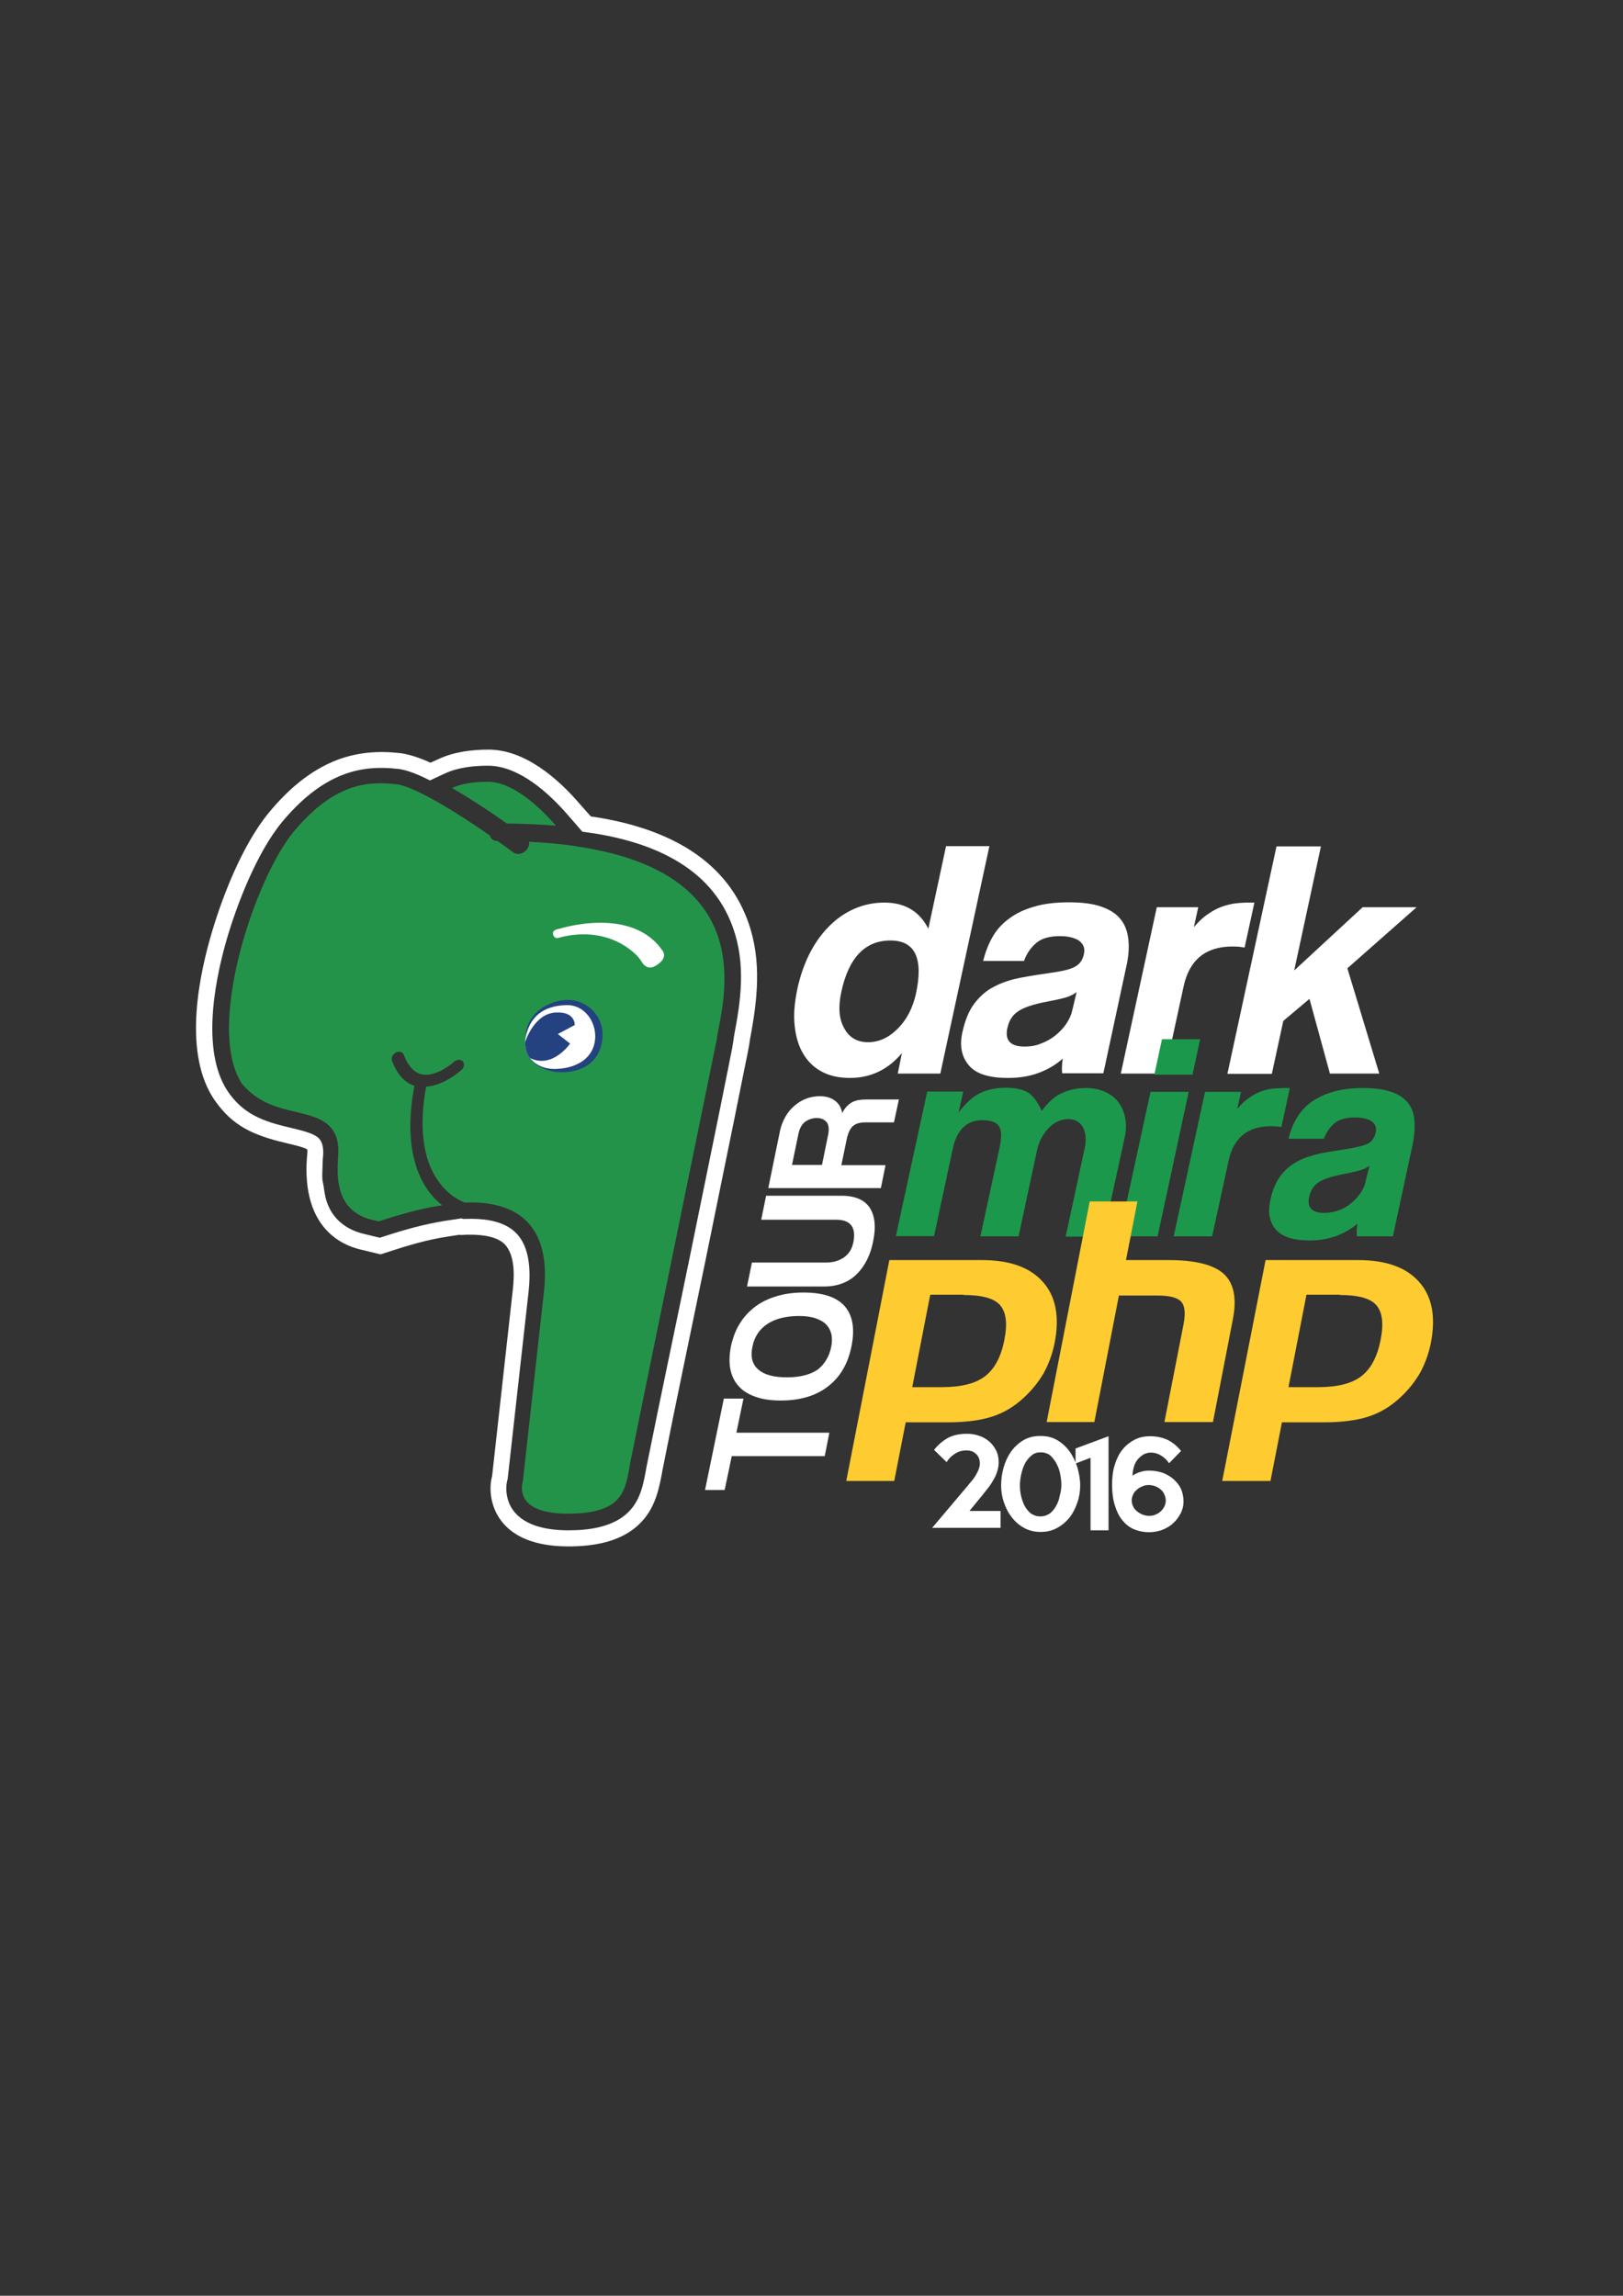 <?xml version="1.0" encoding="utf-8"?>
<!-- Generator: Adobe Illustrator 19.0.0, SVG Export Plug-In . SVG Version: 6.00 Build 0)  -->
<svg version="1.1" id="Layer_1" xmlns="http://www.w3.org/2000/svg" xmlns:xlink="http://www.w3.org/1999/xlink" x="0px" y="0px"
	 viewBox="0 0 595.3 841.9" style="enable-background:new 0 0 595.3 841.9;" xml:space="preserve">
<rect x="0" y="0" width="595.3" height="841.9" fill="#333333" stroke="none"/>
<style type="text/css">
	.st0{fill-rule:evenodd;clip-rule:evenodd;fill:#FFFFFF;}
	.st1{fill-rule:evenodd;clip-rule:evenodd;fill:#24934A;}
	.st2{fill-rule:evenodd;clip-rule:evenodd;fill:#244180;}
	.st3{fill:#FFFFFF;}
	.st4{fill:#1C984C;}
	.st5{fill-rule:evenodd;clip-rule:evenodd;fill:#FECC30;}
</style>
<g>
	<path class="st0" d="M157.9,279.7l3.1-1.4c5.6-2.6,12.1-3.4,18.2-3.4c13.3,0,25.5,10.6,33.6,20.1l3.9,4.4
		c23.5,3.4,47.2,12.9,56.8,36.3c5.8,14.1,4.7,28.4,2,43.2c-0.3,1.4-0.5,2.8-0.7,4.2c-0.5,2.9-1.1,5.7-1.7,8.6
		c-1.2,6-2.4,11.9-3.6,17.9c-3.5,17.3-7.1,34.6-10.6,52c-5.3,25.8-10.8,51.7-15.9,77.5c-0.1,0.6-0.2,1.1-0.3,1.7
		c-1.4,7.5-3.3,14-9.4,19.2c-6.8,5.7-16.2,7.1-24.8,7.1c-9.2,0-19.5-2-25.1-10c-3.1-4.4-4.3-10.5-2.9-15.8l7.6-68.4
		c0.6-5.3,0.9-13.8-3.9-17.4c-3.4-2.5-9-2.8-13.1-2.7l-2.3,0.1l-0.2-0.1l-4.5,0.7c-7.3,1.1-14.4,3.2-21.4,5.5l-3.1,1l-7.1-1.7
		c-9.8-2.3-15.9-8.8-18.5-17.5c-1.4-4.7-1.9-10.2-1.4-16.5c0.1-0.6,0.2-2.1,0.1-2.8c-1.3-0.8-5.2-1.7-6.5-2
		c-11-2.6-19.5-5.3-26.5-14.7C67.5,389,72,362,77.1,344c4.2-14.8,11.8-34.3,21.7-46.2c6.8-8.2,15-15.4,25.1-19.2
		c7.6-2.8,15-3.3,23-2.4C150.5,276.7,154.4,278.1,157.9,279.7L157.9,279.7z M157.7,286.2l5.6-2.6c4.8-2.2,10.5-2.8,15.7-2.8
		c11.3,0,22.3,10,29.3,18.1l5.3,6.1C235.7,307.8,259,316,268,338c5.4,13,4.2,26.4,1.6,39.9c-0.3,1.5-0.5,2.9-0.7,4.4
		c-0.4,2.8-1.1,5.6-1.6,8.4c-1.2,5.9-2.4,11.9-3.6,17.9c-3.5,17.3-7.1,34.6-10.6,51.9c-5.3,25.9-10.8,51.7-16,77.6
		c-0.1,0.6-0.2,1.1-0.3,1.7c-1.1,6-2.5,11.6-7.4,15.7c-5.6,4.7-13.9,5.7-20.9,5.7c-7.1,0-16-1.3-20.4-7.5c-2.2-3.1-3-7.6-1.9-11.3
		l7.7-68.9c0.8-7.7,0.6-17.7-6.2-22.7c-4.6-3.4-11.2-4-16.8-3.8l-1.1,0l-0.5-0.2l-6,0.9c-7.6,1.2-15.1,3.3-22.4,5.7l-1.6,0.5
		l-5.4-1.3c-8.9-2-13.8-7.8-14.9-15.6c-0.8-5.9-1-2.1-0.6-12c0.3-2.6,0.4-5.9-1.7-7.8c-2.1-1.8-6.5-2.7-9.2-3.4
		c-9.4-2.2-17.1-4.3-23.2-12.5c-10.6-14.2-5.9-40-1.4-55.9c3.9-13.7,11.4-32.9,20.6-44c6.1-7.3,13.5-14,22.6-17.4
		c6.7-2.5,13.2-2.8,20.2-2C149.3,282.4,153.4,284,157.7,286.2L157.7,286.2z"/>
	<path class="st1" d="M179,286.7c-6.6,0-10.8,1.1-13.2,2.3c7.3,4.2,14.8,9.2,20.1,13c6.3,0.1,12.3,0.3,18,0.8
		C197.6,295.5,187.8,286.7,179,286.7L179,286.7z"/>
	<path class="st1" d="M135.1,447l3.8,0.9c6.5-2.1,14.9-4.7,23.3-5.9c-1.7-1.3-3.4-3-5.1-5.3c-4.5-6.2-9-17.9-5.1-38.5
		c-3.6-1.2-6.3-4.2-8.2-9.1c-0.4-1.1,0.2-2.5,1.4-3.1c1.2-0.6,2.5-0.3,2.9,0.8c1.7,4.5,4.2,7,7.4,7.3c5.2,0.5,10.9-4.6,11-4.7
		c1-0.9,2.5-1,3.2-0.2c0.8,0.8,0.6,2.3-0.5,3.2c-0.3,0.3-6.3,5.7-12.9,6.1c-2.7,14.8-1.2,26.8,4.5,34.7c3.9,5.5,8.6,7.4,9.6,7.8
		c7.7-0.3,15,0.9,20.5,4.9c7.2,5.3,10.1,14.7,8.6,28l-7.7,69.1c0,0.3-0.1,0.4-0.1,0.7c-0.1,0.1-1,3.5,1.1,6.4c2.3,3.3,7.7,5,15.6,5
		c8,0,13.7-1.4,17.1-4.3c3.6-3.1,4.5-7.7,5.3-12.3c0.1-0.6,0.2-1.2,0.3-1.8c1.7-8.7,30.7-149.9,31.8-155.5c0.1-1.2,0.4-2.7,0.8-4.6
		c3.1-16.5,10.8-57.2-52.8-66.3c-0.1,0-0.2,0-0.3-0.1c-5-0.7-10.5-1.2-16.5-1.5c0.1,0.9-0.2,2-0.9,2.9c-1.3,1.6-3.5,2-4.9,1
		c-1.5-1.1-3.5-2.6-5.8-4.2h-0.1c-1.4,0-2.4-0.8-2.7-2c-11.2-7.8-27.4-18-34.3-18.8c-11-1.3-23.1,0-37.6,17.3
		c-14.4,17.3-32.6,72.2-19,92.6c5.9,7,13.3,8.8,19.9,10.3c8.3,2,16.9,4,15.2,17.5l0.1-0.1C122.9,439.2,127.9,444.5,135.1,447
		L135.1,447z"/>
	<path class="st0" d="M205.3,343.8c0,0-1.8,0.9-2.4-1c-0.7-1.9,2.3-2.2,2.3-2.2s27-8.7,38.1,8.5c1.4,3.2-3.3,5.3-3.3,5.3
		s-2.7,1.7-4.7-1.8C233.2,349,222.6,339.3,205.3,343.8L205.3,343.8z"/>
	<path class="st2" d="M192.8,380.4c-1.3,6.4,2.9,11.2,10.3,12.6c7.1,1,15.8-1.3,17.6-10.5c1.9-9.3-5.2-15.8-12.3-15.8
		C201.3,366.6,192.8,371.8,192.8,380.4L192.8,380.4z"/>
	<path class="st0" d="M192.8,380.4c-1.3,6.4,3.4,11.6,10.5,11.6c7.1,0,13.5-3.1,14.8-9.6c1.3-6.5-3-13.8-10.1-13.8
		C200.9,368.7,194.6,371.5,192.8,380.4L192.8,380.4z"/>
	<path class="st2" d="M192.6,382.2c0,0,3.3-10.9,11.7-10.9c6.8-0.2,6.5,4.6,6.5,4.6l-6.2,3.3l4.5,3.5c0,0-6.4,9.4-14.7,5.3
		C192.4,385.5,192.6,382.2,192.6,382.2L192.6,382.2z"/>
	<path class="st3" d="M318.4,382.2c3.9,0,7.5-1.6,10.8-4.9c3.3-3.2,5.5-7.5,6.7-12.6c2.9-13.2-0.2-19.8-9.3-19.8
		c-9.3,0-15.3,6.3-18,18.8c-1.2,5.5-0.9,9.9,1,13.3C311.4,380.4,314.3,382.2,318.4,382.2L318.4,382.2z M329.3,393.7l1.5-7.5
		c-5,6-11.4,9.1-19,9.1c-3.9,0-7.3-0.7-10.2-2.2c-2.9-1.5-5.2-3.7-6.9-6.5c-1.7-2.8-2.8-6.3-3.2-10.3c-0.5-4.1-0.1-8.6,1-13.8
		c1-4.6,2.5-8.9,4.4-12.7c2-3.9,4.3-7.2,7.1-10c2.7-2.8,5.9-5,9.3-6.5c3.4-1.5,7.1-2.3,11.1-2.3c7.5,0,12.9,3.2,16.1,9.6l6.5-30.3
		h15.9l-18,83.4H329.3z M394.9,363.8c-1,0.8-2.3,1.5-4,2c-1.7,0.5-4.1,1-7.2,1.6c-4.8,0.9-8.3,2.1-10.3,3.5
		c-2.1,1.4-3.3,3.4-3.9,6.1c-1,4.5,1.1,6.8,6.3,6.8c2.1,0,4.1-0.3,6-1.1c1.9-0.7,3.7-1.7,5.2-2.9s2.9-2.6,4-4.2
		c1.1-1.6,1.9-3.3,2.3-5.1L394.9,363.8z M389.6,393.7c-0.2-1.6-0.1-3.4,0.2-5.5c-2.4,2.2-5.3,3.9-8.7,5.2c-3.4,1.3-7.2,1.9-11.4,1.9
		c-7,0-11.8-1.5-14.4-4.7c-2.6-3.1-3.4-7.1-2.3-12.1c1-4.4,2.4-7.9,4.4-10.5c2-2.6,4.3-4.7,7.1-6.1c2.8-1.5,6-2.6,9.6-3.3
		c3.6-0.7,7.5-1.3,11.7-1.9c4.2-0.6,7.1-1.3,8.7-2.3c1.6-0.9,2.7-2.5,3.1-4.7c0.4-2-0.2-3.5-1.8-4.7c-1.6-1.1-4-1.7-7.1-1.7
		c-3.7,0-6.6,0.8-8.6,2.5c-2,1.7-3.5,3.8-4.5,6.6h-15c0.8-3.1,1.9-6.1,3.4-8.7c1.5-2.7,3.5-4.9,6.1-6.8c2.5-1.9,5.6-3.4,9.2-4.4
		c3.6-1.1,7.9-1.6,12.8-1.6c4.8,0,8.8,0.5,11.9,1.6c3.1,1.1,5.5,2.6,7.1,4.7c1.6,2,2.5,4.5,2.8,7.6c0.3,3,0,6.4-0.9,10.2l-8.3,38.6
		H389.6z M411.1,393.7l13.2-61h15.2l-1.6,7.3c1.8-2.1,3.5-3.7,5.2-4.8c1.7-1.2,3.4-2.1,5.1-2.7c1.7-0.6,3.3-1,4.9-1.2
		c1.6-0.2,3.2-0.3,4.9-0.3h2.1l-3.6,16.5c-1.4-0.3-2.9-0.4-4.4-0.4c-9.9,0-15.9,4.9-18,14.8l-6.9,31.8H411.1z M487.8,393.7
		l-7.5-27.4l-9.6,8.1l-4.2,19.4h-16.3l18-83.4h16.3l-9.8,45.5l25.1-23.2h19.8l-25.4,22.4l11.7,38.6H487.8z"/>
	<path class="st3" d="M302.5,534h-34.1l-2.6,12.4h-7.2l6.9-33.5h7.2l-2.6,12.5h34.1L302.5,534z M304.9,493.8c0.3-1.5,0.3-3,0.1-4.3
		c-0.3-1.4-0.9-2.6-1.8-3.6c-0.9-1-2.2-1.8-3.9-2.4c-1.7-0.6-3.7-0.9-6.1-0.9c-4.9,0-8.8,1-11.7,2.9c-2.9,1.9-4.8,4.7-5.5,8.3
		c-0.8,3.7-0.1,6.5,2.1,8.4c2.1,1.9,5.6,2.9,10.5,2.9s8.7-1,11.4-2.9C302.5,500.2,304.2,497.4,304.9,493.8L304.9,493.8z
		 M312.3,493.8c-1.3,6.4-4.2,11.3-8.7,14.7c-4.4,3.4-10.2,5.1-17.2,5.1c-3.5,0-6.5-0.4-9.1-1.3c-2.6-0.9-4.7-2.1-6.3-3.9
		c-1.6-1.7-2.6-3.8-3.1-6.2c-0.5-2.5-0.4-5.3,0.2-8.5c0.7-3.1,1.7-5.9,3.3-8.4c1.5-2.5,3.5-4.5,5.7-6.2c2.3-1.7,4.9-2.9,7.9-3.8
		c3-0.9,6.2-1.3,9.8-1.3c7.1,0,12.2,1.7,15.1,5.1C312.8,482.5,313.6,487.4,312.3,493.8L312.3,493.8z M279.2,447.3l1.8-8.8h27.6
		c5,0,8.5,1.5,10.4,4.4c1.9,2.9,2.4,7.1,1.2,12.6c-1,5-3.1,9-6.1,11.9c-3,2.9-7,4.4-12,4.4h-28.1l1.8-8.8h27.3
		c2.6,0,4.7-0.7,6.5-1.9c1.8-1.3,2.9-3.1,3.4-5.5c1.1-5.5-1-8.3-6.3-8.3H279.2z M290.5,427.2h11l2.2-10.8c0.5-2.3,0.3-3.9-0.5-4.9
		c-0.9-1-2.1-1.5-3.6-1.5c-1.6,0-3,0.5-4.3,1.4c-1.2,0.9-2.1,2.5-2.5,4.7L290.5,427.2z M327.9,411.6h-10.6c-2,0-3.5,0.5-4.5,1.4
		c-1,0.9-1.8,2.6-2.3,5.1l-1.9,9.2h16.2l-1.7,8.4h-41.3l4.3-21c0.4-1.9,1.1-3.6,2-5.2c0.9-1.6,2-2.9,3.3-4c1.3-1.1,2.7-2,4.3-2.6
		c1.6-0.6,3.3-0.9,4.9-0.9c2.3,0,4.1,0.5,5.6,1.6c1.5,1.1,2.4,2.6,2.7,4.6c0.9-1.8,2.1-3.1,3.5-3.9c1.3-0.8,3.2-1.1,5.6-1.1h11.7
		L327.9,411.6z"/>
	<path class="st4" d="M390.9,453.4l6.9-32.1c0.7-3.2,0.5-5.9-0.6-7.9c-1.1-2-2.9-3-5.4-3c-2.6,0-5,1.1-7.1,3.2
		c-2.1,2.2-3.6,4.9-4.3,8.1l-6.8,31.7h-14l6.9-31.9c0.5-2.2,0.7-3.9,0.7-5.3c0-1.4-0.3-2.5-0.8-3.2c-0.5-0.8-1.3-1.3-2.3-1.7
		c-1-0.3-2.3-0.5-3.8-0.5c-5.7,0-9.3,3.5-10.8,10.3l-6.9,32.2h-14l11.5-53h13.2l-1.7,7.7c2.6-3.5,5.3-5.9,8-7.2
		c2.8-1.3,5.9-1.9,9.5-1.9c1.8,0,3.3,0.2,4.7,0.5s2.5,0.8,3.5,1.4c1,0.7,1.8,1.6,2.6,2.7c0.8,1.1,1.5,2.4,2.2,3.9
		c2.1-2.9,4.4-5.1,7.1-6.4c2.7-1.3,5.7-2,9.1-2c2.7,0,5,0.5,7,1.4c2,0.9,3.7,2.1,4.9,3.8c1.2,1.6,2.1,3.5,2.5,5.7
		c0.4,2.1,0.4,4.4-0.1,6.9l-8,36.7H390.9z M410.5,453.4l11.5-53h14l-11.4,53H410.5z M423.4,394.1l2.8-13h14l-2.8,13H423.4z
		 M430.5,453.4l11.5-53h13.2l-1.4,6.3c1.5-1.8,3-3.2,4.5-4.2c1.5-1,2.9-1.8,4.4-2.3c1.5-0.5,2.9-0.9,4.3-1c1.4-0.1,2.8-0.2,4.3-0.2
		h1.8l-3.1,14.3c-1.3-0.2-2.5-0.3-3.8-0.3c-8.6,0-13.8,4.3-15.6,12.8l-6,27.6H430.5z M502.3,427.5c-0.9,0.7-2.1,1.3-3.5,1.7
		c-1.5,0.4-3.5,0.9-6.2,1.4c-4.2,0.8-7.2,1.8-9,3c-1.8,1.2-2.9,3-3.4,5.3c-0.9,3.9,1,5.9,5.5,5.9c1.8,0,3.5-0.3,5.2-0.9
		c1.7-0.6,3.2-1.4,4.5-2.5c1.3-1,2.5-2.3,3.5-3.7c1-1.4,1.7-2.9,2-4.5L502.3,427.5z M497.7,453.4c-0.1-1.4-0.1-2.9,0.2-4.7
		c-2.1,1.9-4.6,3.3-7.6,4.5c-3,1.1-6.3,1.7-9.8,1.7c-6.1,0-10.3-1.3-12.6-4.1c-2.3-2.7-2.9-6.2-2-10.5c0.8-3.8,2.1-6.9,3.8-9.1
		c1.7-2.3,3.8-4,6.2-5.3c2.4-1.3,5.2-2.2,8.3-2.9c3.1-0.6,6.5-1.1,10.1-1.7s6.1-1.2,7.6-2c1.4-0.8,2.3-2.2,2.7-4
		c0.4-1.7-0.1-3.1-1.5-4.1c-1.4-0.9-3.5-1.4-6.2-1.4c-3.2,0-5.7,0.7-7.4,2.1c-1.7,1.4-3,3.3-3.9,5.7h-13c0.7-2.7,1.6-5.3,3-7.5
		c1.3-2.3,3.1-4.3,5.3-5.9c2.2-1.6,4.9-2.9,8-3.8c3.1-0.9,6.8-1.4,11.1-1.4c4.2,0,7.6,0.5,10.3,1.4c2.7,0.9,4.7,2.3,6.1,4
		c1.4,1.7,2.2,3.9,2.4,6.6c0.2,2.6,0,5.6-0.7,8.9l-7.2,33.5H497.7z"/>
	<path class="st3" d="M366.9,560.3h-25l13.1-15.5c0.5-0.6,1-1.3,1.6-1.9c0.5-0.7,1-1.3,1.4-2.1c0.4-0.7,0.8-1.4,1-2.1
		c0.3-0.7,0.4-1.4,0.4-2c0-1.5-0.5-2.7-1.4-3.5c-0.9-0.9-2.1-1.3-3.5-1.3c-1.6,0-3,0.4-4.2,1.2c-1.3,0.8-2.3,1.8-3.1,3.1l-4.6-4.5
		c1.5-1.9,3.2-3.3,5.1-4.4c1.9-1,4.2-1.5,7-1.5c1.5,0,2.9,0.2,4.3,0.7c1.4,0.4,2.6,1.1,3.7,2c1.1,0.9,1.9,2,2.6,3.3
		c0.7,1.3,1,2.8,1,4.5c0,1.1-0.2,2.2-0.5,3.2c-0.3,1-0.7,2-1.3,3c-0.5,0.9-1.1,1.9-1.8,2.8c-0.7,0.9-1.5,1.9-2.2,2.8l-4.9,6h11.4
		V560.3z M396.2,544.7c0,2.1-0.3,4.2-1,6.2c-0.7,2.1-1.6,3.9-2.8,5.5c-1.3,1.6-2.8,2.9-4.6,3.9c-1.8,1-3.8,1.5-6.1,1.5
		s-4.3-0.5-6.1-1.5c-1.8-1-3.3-2.3-4.5-3.9c-1.3-1.6-2.2-3.5-2.9-5.5c-0.7-2.1-1-4.1-1-6.2c0-2.2,0.3-4.3,0.9-6.5
		c0.6-2.1,1.5-4.1,2.7-5.8c1.2-1.7,2.7-3.1,4.5-4.2c1.8-1.1,3.9-1.6,6.3-1.6c2.4,0,4.5,0.5,6.3,1.6c1.8,1.1,3.3,2.5,4.5,4.2
		c1.2,1.7,2.1,3.7,2.8,5.8C395.8,540.4,396.2,542.5,396.2,544.7L396.2,544.7z M389.3,544.7c0-1.2-0.1-2.5-0.4-3.9
		c-0.2-1.4-0.7-2.7-1.3-3.9s-1.4-2.2-2.3-3.1c-1-0.8-2.2-1.2-3.6-1.2c-1.4,0-2.6,0.4-3.5,1.3c-1,0.8-1.8,1.9-2.4,3.1s-1,2.6-1.3,4
		c-0.3,1.4-0.4,2.7-0.4,3.8c0,1.2,0.1,2.4,0.4,3.7c0.3,1.3,0.7,2.5,1.3,3.7c0.6,1.1,1.4,2.1,2.3,2.8c1,0.7,2.1,1.1,3.5,1.1
		c1.3,0,2.5-0.4,3.5-1.1c0.9-0.7,1.7-1.7,2.3-2.8c0.6-1.1,1.1-2.3,1.3-3.7C389.1,547.1,389.3,545.8,389.3,544.7L389.3,544.7z
		 M406.6,561.2H400v-26.6l-5.5,2.1v-5.5l12.1-4.5V561.2z M434.1,550.7c0,1.4-0.3,2.8-1,4.2c-0.7,1.3-1.5,2.5-2.7,3.6
		c-1.1,1.1-2.5,1.9-4,2.5c-1.5,0.6-3.2,0.9-5,0.9c-1.7,0-3.4-0.3-5-0.9c-1.6-0.6-3.1-1.6-4.3-3c-1.3-1.4-2.3-3.2-3-5.4
		c-0.8-2.2-1.2-5-1.2-8.3c0-2.6,0.3-5,1-7.2c0.7-2.2,1.6-4,2.8-5.5c1.2-1.5,2.7-2.7,4.4-3.6c1.7-0.9,3.6-1.3,5.8-1.3
		c2.4,0,4.5,0.5,6.3,1.3c1.8,0.9,3.5,2.2,5,4.1l-4.4,4.5c-0.8-1.2-1.7-2.1-2.9-2.8c-1.1-0.7-2.4-1.1-3.8-1.1c-0.9,0-1.8,0.2-2.7,0.7
		c-0.8,0.5-1.5,1.1-2.1,1.8s-1.1,1.7-1.4,2.7c-0.3,1.1-0.5,2.2-0.5,3.3c0.8-0.6,1.7-1.1,2.9-1.4c1.1-0.4,2.2-0.5,3.3-0.5
		c1.7,0,3.3,0.3,4.9,0.8c1.5,0.6,2.9,1.4,4,2.4c1.1,1,2.1,2.2,2.7,3.6C433.8,547.4,434.1,549,434.1,550.7L434.1,550.7z M427.6,550.3
		c0-0.8-0.2-1.5-0.5-2.2s-0.7-1.3-1.3-1.8c-0.5-0.5-1.2-0.9-1.9-1.2c-0.8-0.3-1.6-0.5-2.5-0.5c-0.8,0-1.7,0.1-2.4,0.5
		c-0.8,0.3-1.5,0.7-2,1.2c-0.6,0.5-1.1,1.1-1.4,1.8c-0.3,0.7-0.5,1.4-0.5,2.2c0,0.7,0.2,1.5,0.5,2.1c0.3,0.7,0.8,1.3,1.4,1.8
		c0.6,0.5,1.3,0.9,2,1.2c0.8,0.3,1.6,0.5,2.4,0.5c0.9,0,1.7-0.1,2.5-0.5c0.7-0.3,1.4-0.7,1.9-1.2c0.5-0.5,1-1.1,1.3-1.8
		C427.4,551.8,427.6,551.1,427.6,550.3L427.6,550.3z"/>
	<path class="st5" d="M353.4,474.9c6.7,0,11.2,1.2,13.4,3.7c2.2,2.5,2.8,6.7,1.6,12.7c-1.2,6.3-3.6,10.7-7.1,13.4
		c-3.5,2.7-8.8,4-15.9,4h-10.8l6.6-33.9H353.4z M310.4,543.1H328l4.2-21.5h15.2c6.7,0,12.2-0.7,16.5-2.1c4.3-1.4,8.2-3.7,11.8-7.1
		c2.9-2.7,5.3-5.7,7.2-9c1.8-3.3,3.1-6.9,3.9-10.8c1.9-9.6,0.5-17.1-4.2-22.4c-4.7-5.4-12.2-8.1-22.4-8.1h-34L310.4,543.1z
		 M399.7,440.6h17.5l-4.2,21.5h15.6c9.8,0,16.6,1.7,20.3,5.1c3.7,3.4,4.8,9,3.3,16.6l-7.3,37.7h-17.8l7-35.8
		c0.8-4.1,0.5-6.9-0.9-8.4c-1.4-1.5-4.3-2.2-8.8-2.2h-14l-9,46.4h-17.5L399.7,440.6z M491.4,474.9c6.7,0,11.2,1.2,13.4,3.7
		c2.2,2.5,2.8,6.7,1.6,12.7c-1.2,6.3-3.6,10.7-7.1,13.4s-8.8,4-15.9,4h-10.8l6.6-33.9H491.4z M448.3,543.1H466l4.2-21.5h15.2
		c6.7,0,12.2-0.7,16.5-2.1c4.3-1.4,8.2-3.7,11.8-7.1c2.9-2.7,5.3-5.7,7.2-9c1.8-3.3,3.1-6.9,3.9-10.8c1.9-9.6,0.5-17.1-4.2-22.4
		c-4.7-5.4-12.2-8.1-22.4-8.1h-34L448.3,543.1z"/>
</g>
</svg>
